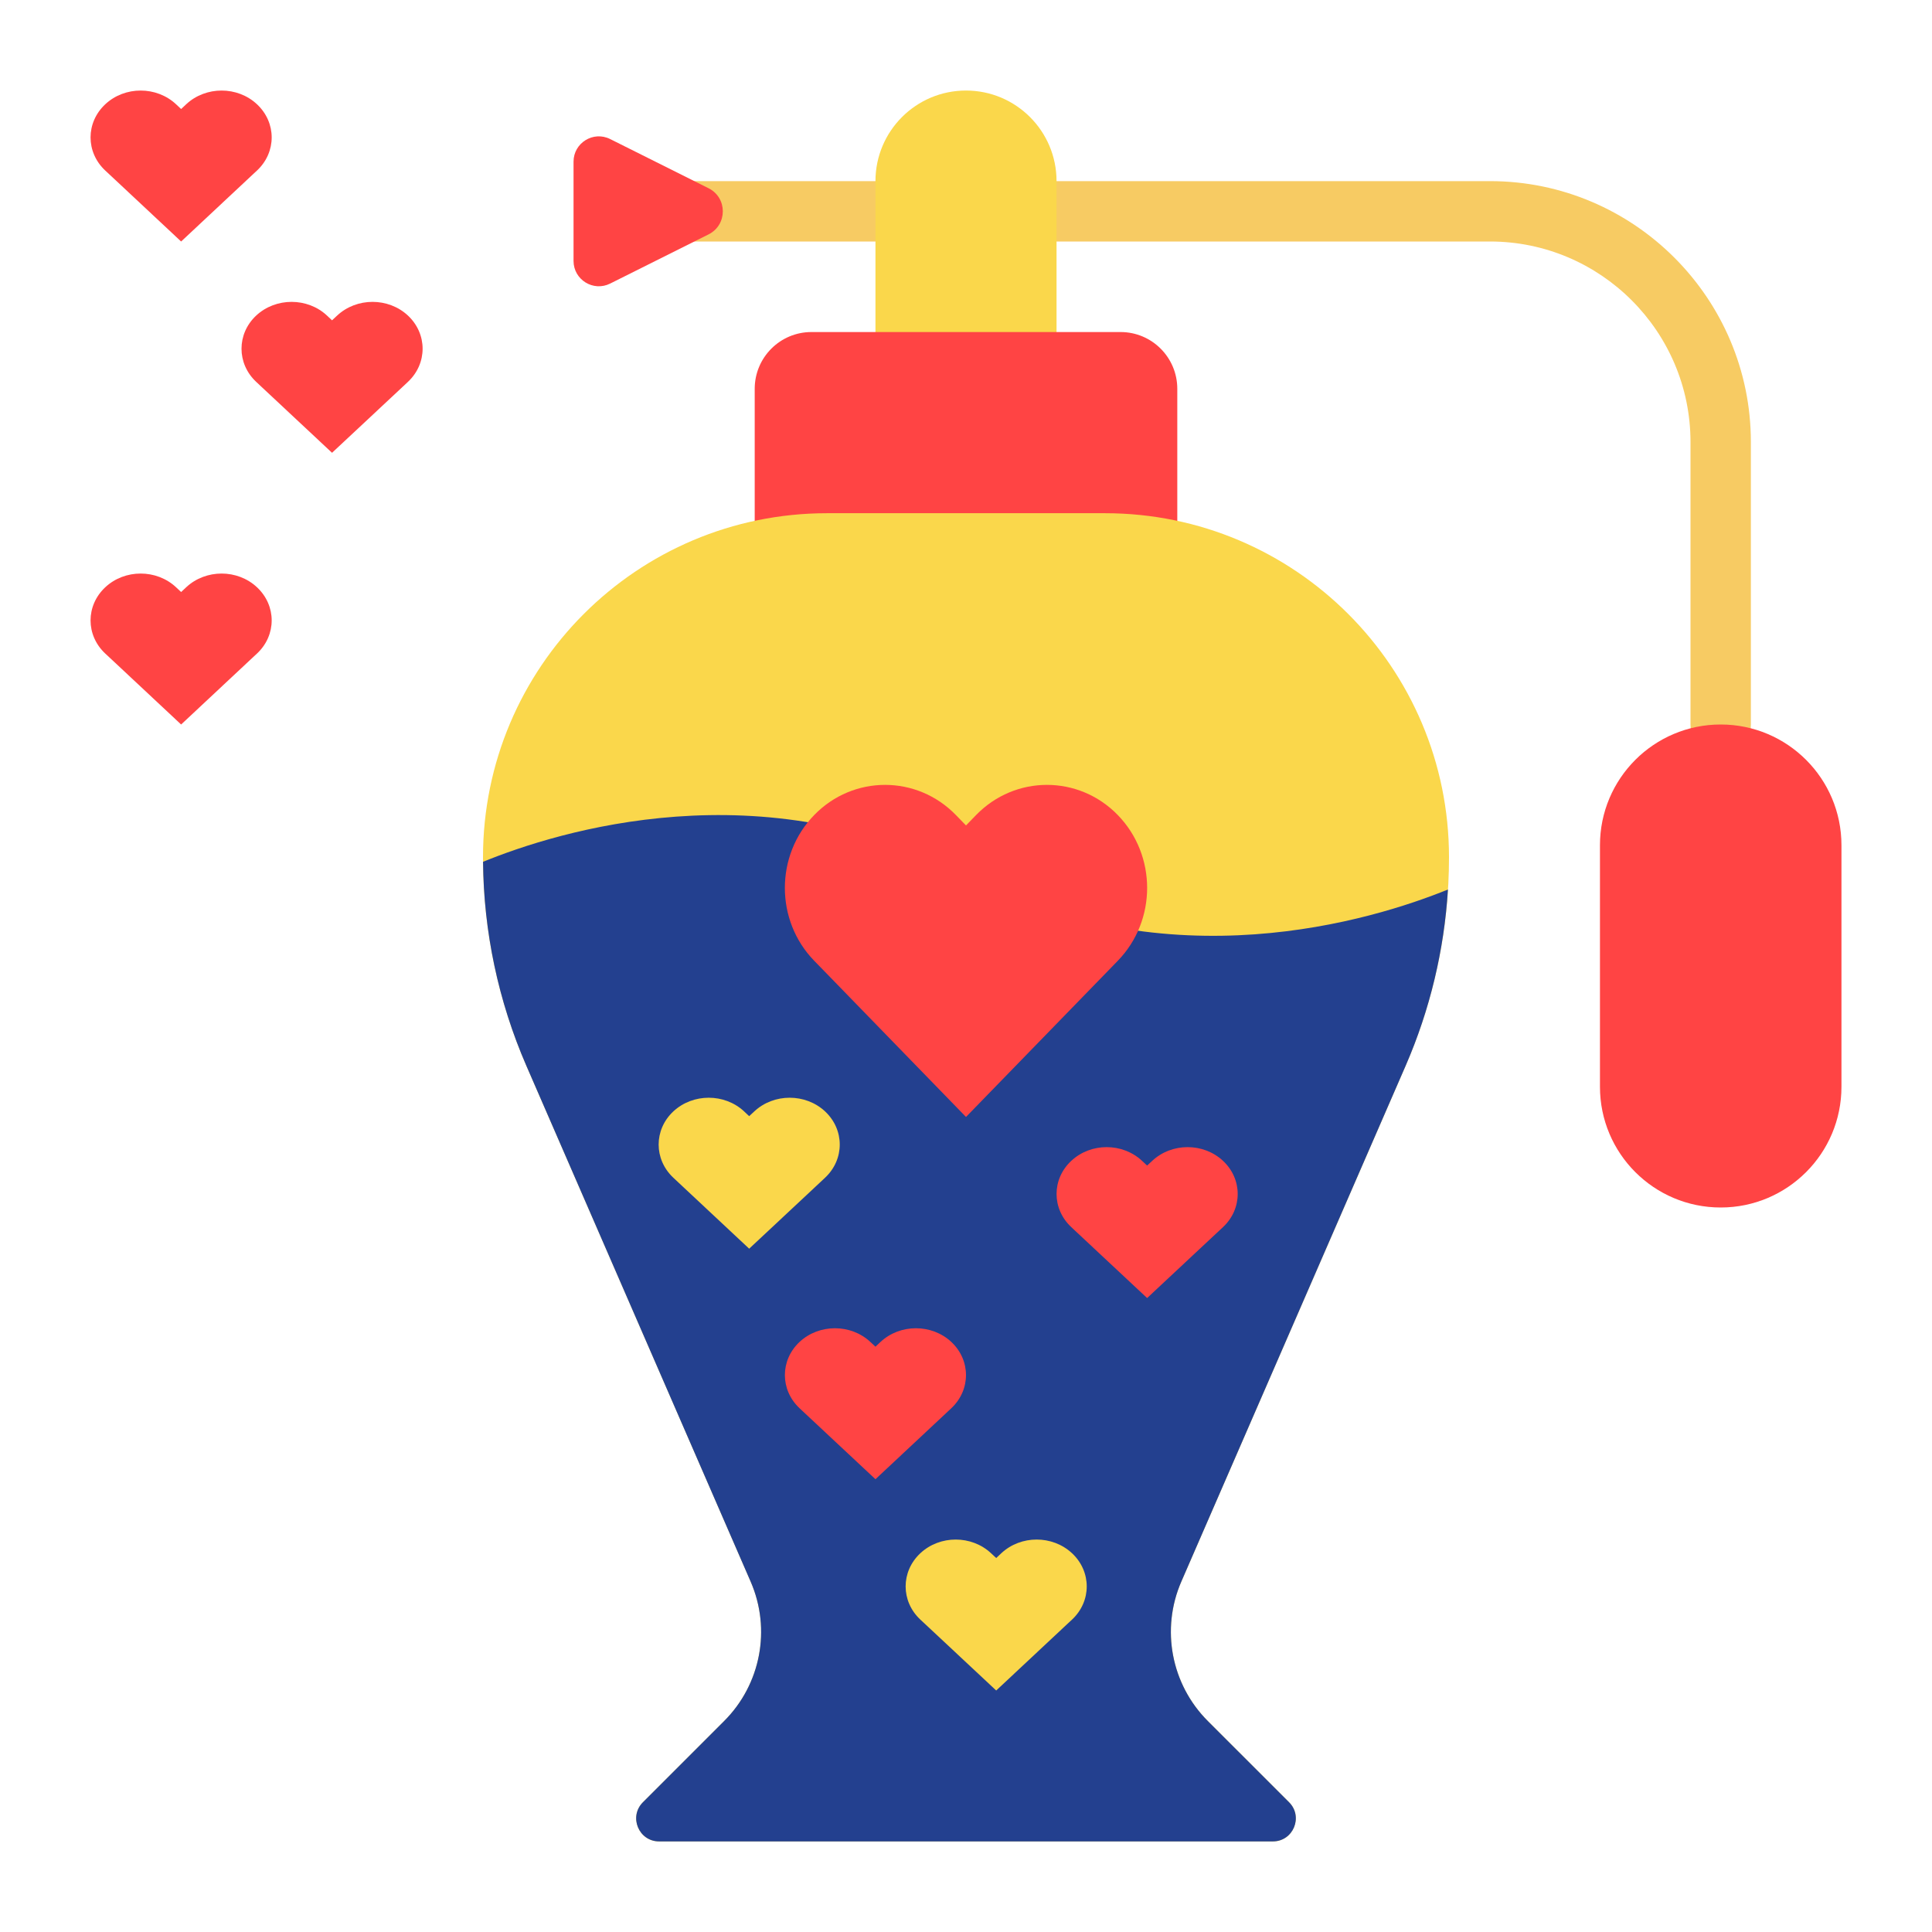 <svg width="44" height="44" viewBox="0 0 44 44" fill="none" xmlns="http://www.w3.org/2000/svg">
<path d="M39.188 17.188C38.808 17.188 38.5 16.88 38.5 16.5V10.067C38.5 7.549 36.451 5.5 33.933 5.5H14.438C14.058 5.5 13.75 5.192 13.75 4.812C13.75 4.433 14.058 4.125 14.438 4.125H33.933C37.209 4.125 39.875 6.791 39.875 10.067V16.5C39.875 16.88 39.567 17.188 39.188 17.188Z" fill="#F7CB63"/>
<path d="M22 2.062C20.861 2.062 19.938 2.986 19.938 4.125V8.938H24.062V4.125C24.062 2.986 23.139 2.062 22 2.062Z" fill="#FAD74B"/>
<path d="M25.52 7.562H18.48C17.766 7.562 17.188 8.141 17.188 8.855V12.375H26.812V8.855C26.812 8.141 26.234 7.562 25.52 7.562Z" fill="#FF4444"/>
<path d="M28.988 41.938H15.012C14.546 41.938 14.313 41.374 14.642 41.045L16.492 39.195C17.327 38.361 17.566 37.101 17.096 36.02L11.987 24.271C11.336 22.773 11 21.157 11 19.524C11 15.196 14.508 11.688 18.836 11.688H25.164C29.492 11.688 33 15.196 33 19.524C33 21.157 32.664 22.773 32.013 24.271L26.904 36.02C26.434 37.101 26.673 38.361 27.508 39.195L29.358 41.045C29.687 41.374 29.454 41.938 28.988 41.938Z" fill="#FAD74B"/>
<path d="M32.976 20.258C31.248 20.959 26.624 22.386 22 19.938C17.356 17.479 12.712 18.928 11.001 19.627C11.015 21.225 11.35 22.805 11.987 24.271L17.095 36.02C17.566 37.101 17.327 38.361 16.492 39.195L14.642 41.045C14.313 41.374 14.546 41.937 15.012 41.937H28.988C29.454 41.937 29.687 41.374 29.358 41.045L27.507 39.195C26.673 38.361 26.434 37.101 26.904 36.02L32.013 24.271C32.566 22.998 32.891 21.639 32.976 20.258Z" fill="#23408F"/>
<path d="M39.188 16.5C37.669 16.5 36.438 17.731 36.438 19.25V24.75C36.438 26.269 37.669 27.5 39.188 27.5C40.706 27.5 41.938 26.269 41.938 24.75V19.25C41.938 17.731 40.706 16.5 39.188 16.5Z" fill="#FF4444"/>
<path d="M25.457 18.562C24.566 17.646 23.121 17.646 22.23 18.562L22 18.799L21.77 18.562C20.879 17.646 19.434 17.646 18.543 18.562C17.652 19.479 17.652 20.965 18.543 21.881L18.774 22.118L22 25.438L25.226 22.119L25.457 21.881C26.348 20.965 26.348 19.479 25.457 18.562Z" fill="#FF4444"/>
<path d="M9.291 7.187C8.845 6.771 8.123 6.771 7.678 7.187L7.562 7.295L7.447 7.187C7.002 6.771 6.28 6.771 5.834 7.187C5.389 7.604 5.389 8.279 5.834 8.696L5.949 8.804L7.562 10.312L9.176 8.804L9.291 8.696C9.736 8.279 9.736 7.604 9.291 7.187Z" fill="#FF4444"/>
<path d="M5.853 2.375C5.408 1.958 4.686 1.958 4.24 2.375L4.125 2.483L4.01 2.375C3.564 1.958 2.842 1.958 2.397 2.375C1.951 2.792 1.951 3.467 2.397 3.884L2.512 3.991L4.125 5.5L5.738 3.991L5.853 3.884C6.299 3.467 6.299 2.792 5.853 2.375Z" fill="#FF4444"/>
<path d="M5.853 13.375C5.408 12.958 4.686 12.958 4.24 13.375L4.125 13.483L4.01 13.375C3.564 12.958 2.842 12.958 2.397 13.375C1.951 13.792 1.951 14.467 2.397 14.884L2.512 14.991L4.125 16.5L5.738 14.991L5.853 14.884C6.299 14.467 6.299 13.792 5.853 13.375Z" fill="#FF4444"/>
<path d="M18.791 25.312C18.345 24.896 17.623 24.896 17.178 25.312L17.062 25.42L16.947 25.312C16.502 24.896 15.78 24.896 15.334 25.312C14.889 25.729 14.889 26.404 15.334 26.821L15.449 26.929L17.062 28.438L18.676 26.929L18.791 26.821C19.236 26.404 19.236 25.729 18.791 25.312Z" fill="#FAD74B"/>
<path d="M27.854 26.438C27.408 26.021 26.686 26.021 26.24 26.438L26.125 26.545L26.01 26.438C25.564 26.021 24.842 26.021 24.397 26.438C23.951 26.854 23.951 27.529 24.397 27.946L24.512 28.054L26.125 29.562L27.738 28.054L27.854 27.946C28.299 27.529 28.299 26.854 27.854 26.438Z" fill="#FF4444"/>
<path d="M21.666 30.562C21.22 30.146 20.498 30.146 20.053 30.562L19.938 30.67L19.822 30.562C19.377 30.146 18.654 30.146 18.209 30.562C17.764 30.979 17.764 31.654 18.209 32.071L18.324 32.179L19.938 33.688L21.551 32.179L21.666 32.071C22.111 31.654 22.111 30.979 21.666 30.562Z" fill="#FF4444"/>
<path d="M24.416 35.375C23.97 34.958 23.248 34.958 22.803 35.375L22.688 35.483L22.572 35.375C22.127 34.958 21.404 34.958 20.959 35.375C20.514 35.792 20.514 36.467 20.959 36.884L21.074 36.991L22.688 38.5L24.301 36.991L24.416 36.884C24.861 36.467 24.861 35.792 24.416 35.375Z" fill="#FAD74B"/>
<path d="M13.062 3.682V5.943C13.062 6.371 13.513 6.65 13.896 6.458L16.137 5.338C16.57 5.121 16.57 4.504 16.137 4.287L13.896 3.167C13.513 2.975 13.062 3.254 13.062 3.682Z" fill="#FF4444"/>
</svg>
